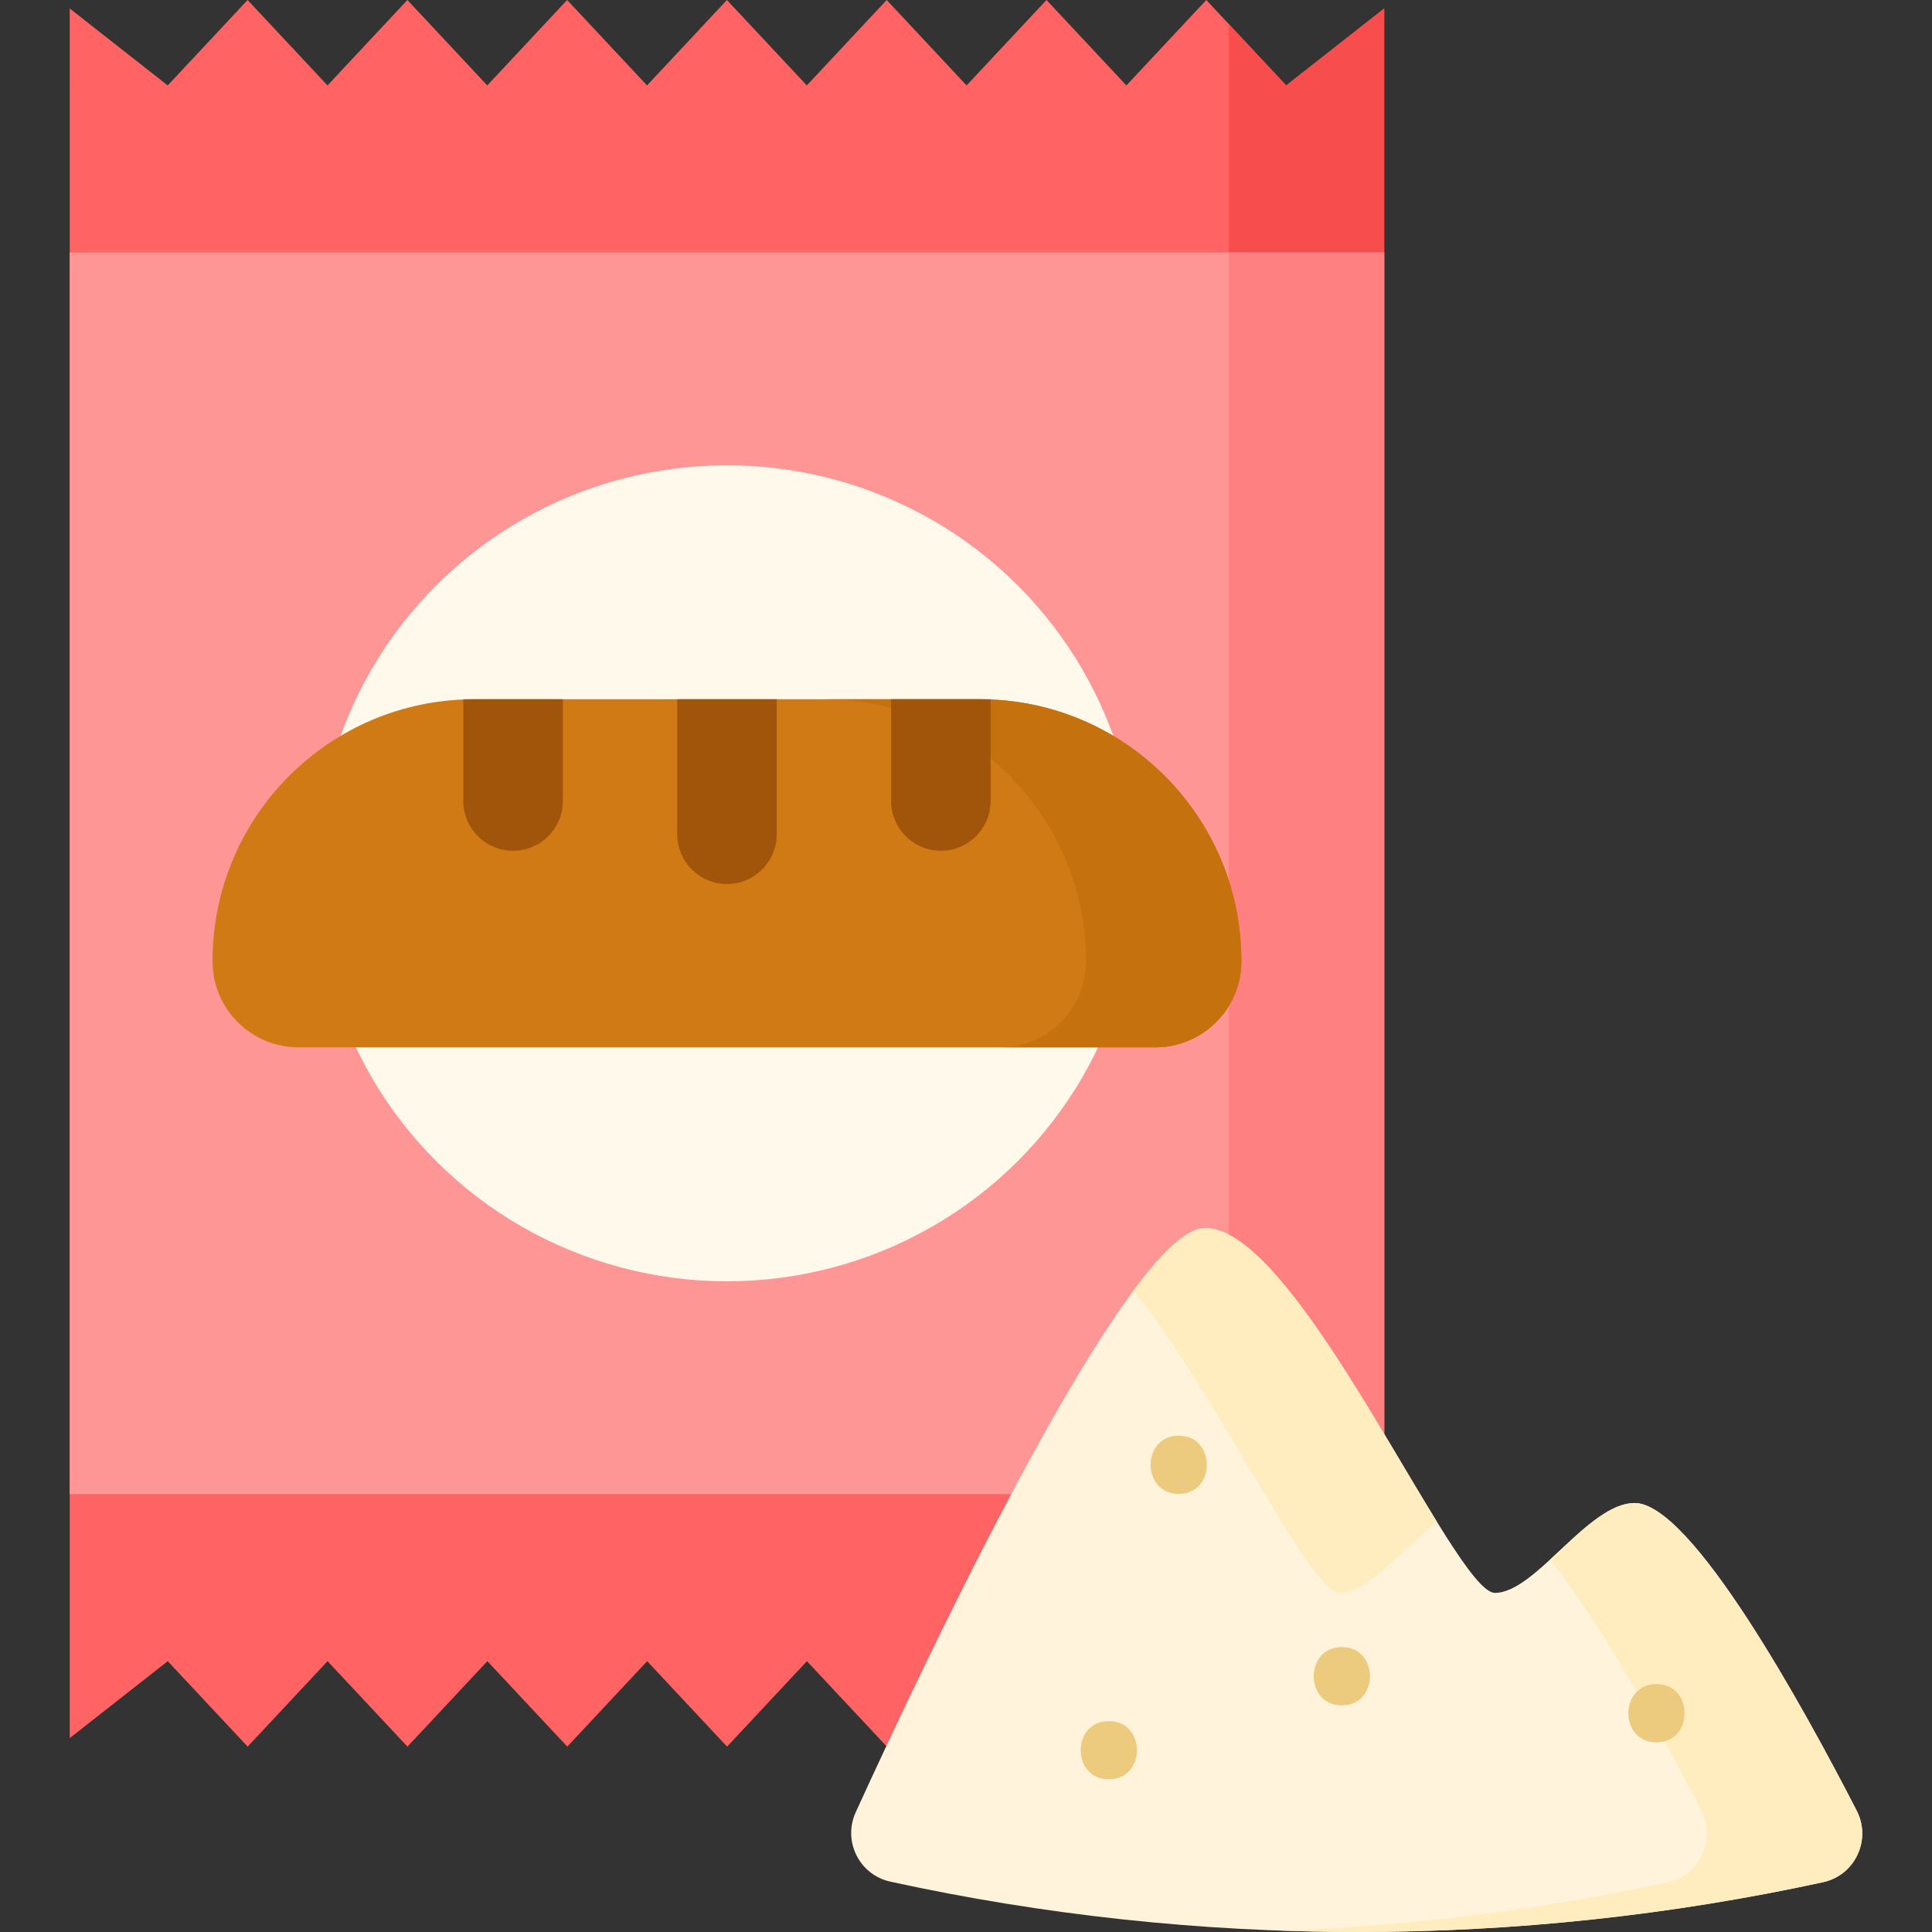 <svg viewBox="0 0 497.4 497.4" xmlns="http://www.w3.org/2000/svg" id="svg-icon"><rect x="0" y="0" width="497.4" height="497.4" fill="#333333" stroke="none"/><path d="M356.369 447.482l-25.225-19.806-20.567 21.993-20.567-21.993-20.567 21.993-20.564-21.993-20.565 21.993-20.569-21.993-20.566 21.993-20.567-21.993-20.568 21.993-20.57-21.993-20.571 21.993-20.571-21.993-20.571 21.993-20.575-21.993-25.231 19.807V2.187l25.226 19.807L63.747 0l20.568 21.994L104.882 0l20.563 21.994L146.011 0l20.569 21.994L187.145 0l20.568 21.994L228.281 0l20.57 21.994L269.422 0l20.57 21.994L310.564 0l20.574 21.994 25.231-19.808z" fill="#ff6363"/><path d="M331.138 21.994L316.369 6.205v437.271l14.775-15.8 25.225 19.806V2.186z" fill="#f74d4d"/><path d="M356.369 447.482l-25.225-19.806-20.567 21.993-20.567-21.993-20.567 21.993-20.564-21.993-20.565 21.993-20.569-21.993-20.566 21.993-20.567-21.993-20.568 21.993-20.57-21.993-20.571 21.993-20.571-21.993-20.571 21.993-20.575-21.993-25.231 19.807V2.187l25.226 19.807L63.747 0l20.568 21.994L104.882 0l20.563 21.994L146.011 0l20.569 21.994L187.145 0l20.568 21.994L228.281 0l20.57 21.994L269.422 0l20.57 21.994L310.564 0l20.574 21.994 25.231-19.808z" fill="none"/><path d="M17.955 65.002h338.414v319.666H17.955z" fill="#ff9696"/><path d="M316.369 65.002h40v319.666h-40z" fill="#ff8080"/><g><ellipse cx="187.162" cy="224.835" fill="#fff9eb" rx="105.633" ry="105.038"/><path d="M297.462 269.644h-220.6c-12.227 0-22.139-9.912-22.139-22.139v-.112c0-37.207 30.162-67.369 67.369-67.369h130.139c37.207 0 67.369 30.162 67.369 67.369v.112c0 12.227-9.912 22.139-22.138 22.139z" fill="#cf7a15"/><path d="M252.231 180.025h-40c37.207 0 67.369 30.162 67.369 67.369v.112c0 12.227-9.912 22.139-22.139 22.139h40c12.227 0 22.139-9.912 22.139-22.139v-.112c0-37.207-30.162-67.369-67.369-67.369z" fill="#c4710e"/><g fill="#a1550a"><path d="M144.911 180.025v26.169c0 7.09-5.737 12.838-12.814 12.838s-12.814-5.748-12.814-12.838v-26.169zM199.976 180.025v34.727c0 7.09-5.737 12.838-12.814 12.838s-12.814-5.748-12.814-12.838v-34.727zM255.041 180.025v26.169c0 7.09-5.737 12.838-12.814 12.838s-12.814-5.748-12.814-12.838v-26.169z"/></g></g><g><path d="M229.213 484.434c78.88 17.242 161.259 17.288 240.159.139 8.217-1.786 12.49-10.913 8.647-18.392-13.57-26.407-42.537-79.22-57.161-79.22-11.999 0-25.499 23.132-35.998 23.132s-50.997-95.251-74.996-93.89c-19.627 1.113-71.36 110.535-89.554 150.361-3.396 7.433.92 16.125 8.903 17.87z" fill="#fff4db"/><g fill="#ffecbf"><path d="M344.86 410.094c7.401 0 16.292-11.486 25.097-18.27-17.031-27.589-42.831-76.599-60.093-75.62-4.554.258-10.839 6.354-18.03 16.053 21.592 26.826 45.342 77.837 53.026 77.837zM478.019 466.181c-13.57-26.407-42.537-79.22-57.161-79.22-7.048 0-14.612 7.978-21.783 14.564 13.942 17.592 29.879 47.015 38.944 64.656 3.843 7.479-.43 16.606-8.647 18.392-32.813 7.132-66.228 11.279-99.742 12.463 46.843 1.651 93.88-2.495 139.742-12.463 8.217-1.786 12.49-10.913 8.647-18.392z"/></g><path d="M303.47 384.618c9.652 0 9.668-15 0-15-9.651 0-9.667 15 0 15zM345.468 439.047c9.652 0 9.668-15 0-15-9.651 0-9.667 15 0 15zM285.471 458.098c9.652 0 9.668-15 0-15-9.651 0-9.667 15 0 15zM426.464 448.572c9.652 0 9.668-15 0-15-9.651 0-9.667 15 0 15z" fill="#edcb7e"/></g></svg>
